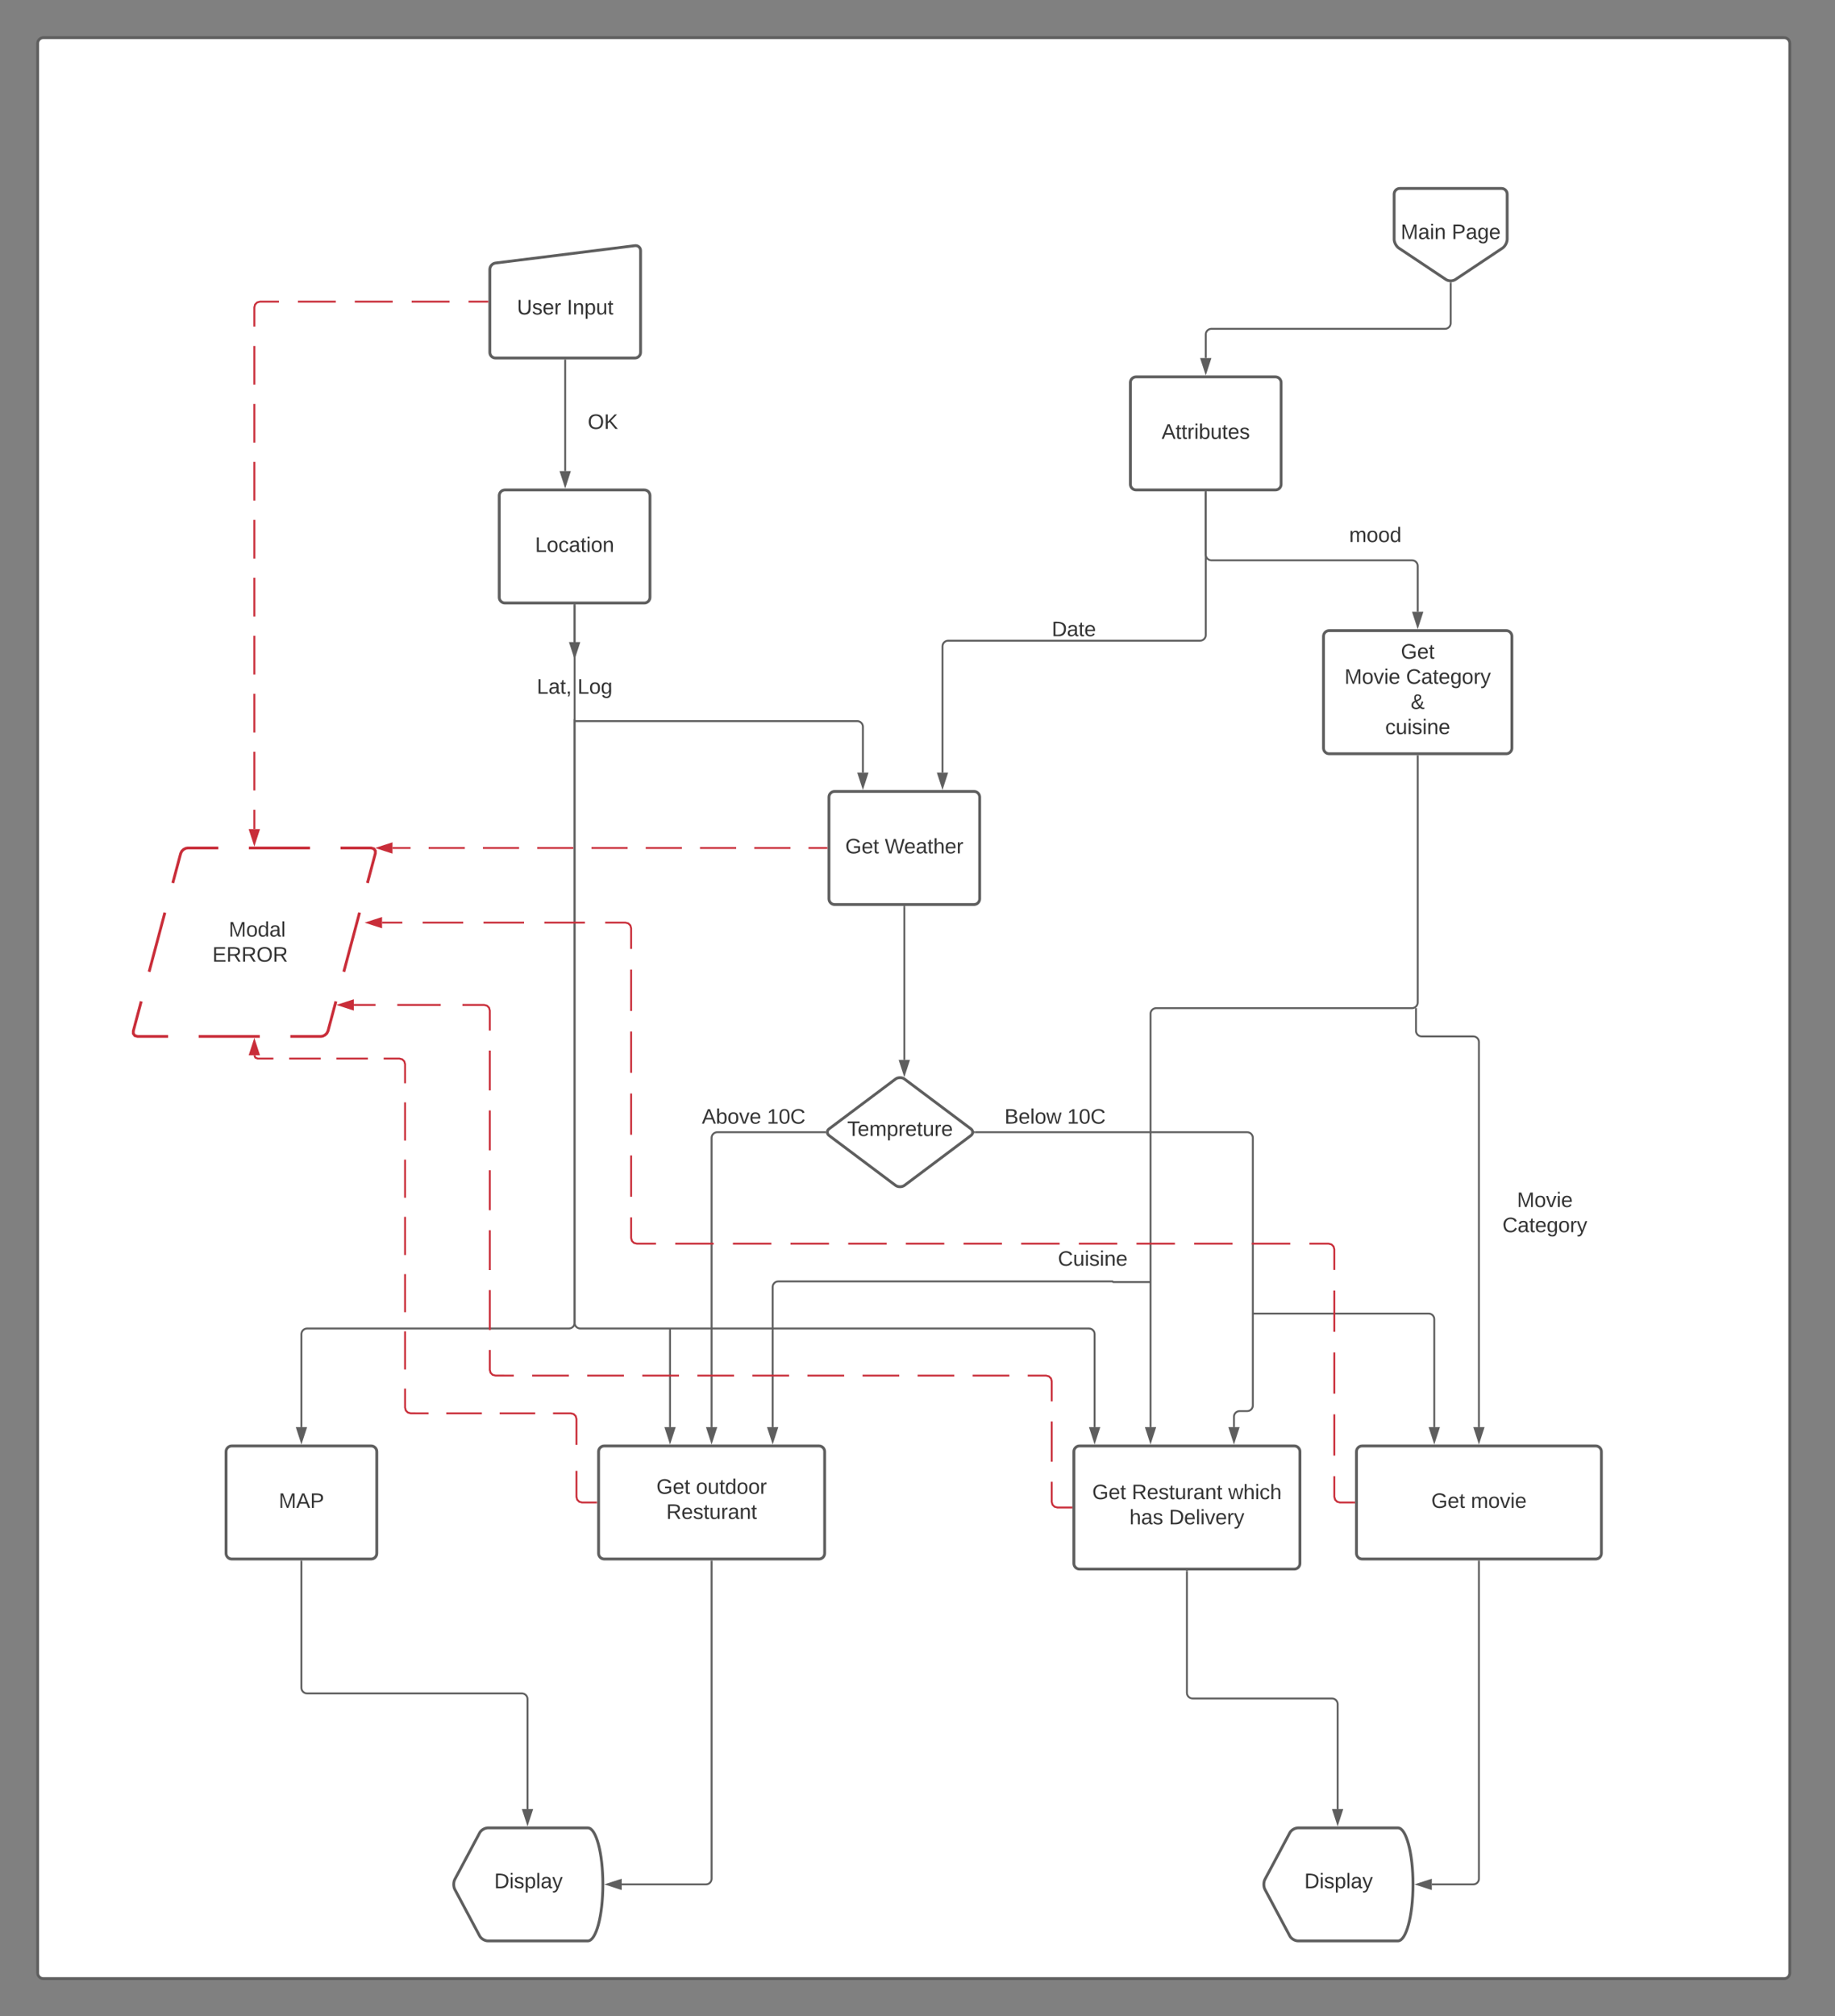 <svg xmlns="http://www.w3.org/2000/svg" xmlns:xlink="http://www.w3.org/1999/xlink" xmlns:lucid="lucid" width="1948" height="2140"><rect width="100%" height="100%" fill="#808080" stroke="none"/><g transform="translate(1620 1180)" lucid:page-tab-id="0_0"><path d="M-1580-1134c0-3.3 2.7-6 6-6H274c3.3 0 6 2.7 6 6V914c0 3.3-2.7 6-6 6h-1848c-3.3 0-6-2.7-6-6z" stroke="#5e5e5e" stroke-width="3" fill="#fff"/><path d="M-1090-654c0-3.3 2.7-6 6-6h148c3.3 0 6 2.7 6 6v108c0 3.3-2.7 6-6 6h-148c-3.3 0-6-2.7-6-6z" stroke="#5e5e5e" stroke-width="3" fill="#fff"/><use xlink:href="#a" transform="matrix(1,0,0,1,-1078,-648) translate(26.056 53.778)"/><path d="M-420-774c0-3.3 2.7-6 6-6h148c3.3 0 6 2.7 6 6v108c0 3.3-2.7 6-6 6h-148c-3.3 0-6-2.7-6-6z" stroke="#5e5e5e" stroke-width="3" fill="#fff"/><use xlink:href="#b" transform="matrix(1,0,0,1,-408,-768) translate(21.148 53.778)"/><path d="M-740-334c0-3.3 2.7-6 6-6h148c3.3 0 6 2.7 6 6v108c0 3.3-2.7 6-6 6h-148c-3.3 0-6-2.7-6-6z" stroke="#5e5e5e" stroke-width="3" fill="#fff"/><use xlink:href="#c" transform="matrix(1,0,0,1,-728,-328) translate(5.315 53.778)"/><use xlink:href="#d" transform="matrix(1,0,0,1,-728,-328) translate(47.29 53.778)"/><path d="M-1010-537.5v39" stroke="#5e5e5e" stroke-width="2" fill="none"/><path d="M-1009-537.47h-2v-1.03h2z" fill="#5e5e5e"/><path d="M-1010-483.24l-4.64-14.26h9.28z" stroke="#5e5e5e" stroke-width="2" fill="#5e5e5e"/><path d="M-1010-537.5V224c0 3.3 2.7 6 6 6h540.03c3.32 0 6 2.7 6 6v98.66" stroke="#5e5e5e" stroke-width="2" fill="none"/><path d="M-1009-537.47h-2v-1.03h2z" fill="#5e5e5e"/><path d="M-457.97 349.93l-4.63-14.27h9.27z" stroke="#5e5e5e" stroke-width="2" fill="#5e5e5e"/><path d="M-1009-414.65h299.02c3.3 0 6 2.7 6 6V-360M-1008.97-414.65h-1.03" stroke="#5e5e5e" stroke-width="2" fill="none"/><path d="M-703.98-344.74l-4.64-14.26h9.27z" stroke="#5e5e5e" stroke-width="2" fill="#5e5e5e"/><path d="M-340-657.5V-506c0 3.3-2.7 6-6 6h-267.47c-3.32 0-6 2.7-6 6v134" stroke="#5e5e5e" stroke-width="2" fill="none"/><path d="M-339-657.47h-2v-1.03h2z" fill="#5e5e5e"/><path d="M-619.47-344.74L-624.1-359h9.26z" stroke="#5e5e5e" stroke-width="2" fill="#5e5e5e"/><path d="M-1130-474c0-3.3 2.7-6 6-6h228c3.3 0 6 2.7 6 6v51.33c0 3.32-2.7 6-6 6h-228c-3.3 0-6-2.68-6-6z" stroke="#000" stroke-opacity="0" stroke-width="3" fill="#fff" fill-opacity="0"/><use xlink:href="#e" transform="matrix(1,0,0,1,-1125,-475) translate(74.877 31.278)"/><use xlink:href="#f" transform="matrix(1,0,0,1,-1125,-475) translate(118.086 31.278)"/><path d="M-600-534c0-3.3 2.7-6 6-6h228c3.3 0 6 2.7 6 6v48c0 3.3-2.7 6-6 6h-228c-3.3 0-6-2.7-6-6z" stroke="#000" stroke-opacity="0" stroke-width="3" fill="#fff" fill-opacity="0"/><use xlink:href="#g" transform="matrix(1,0,0,1,-595,-535) translate(91.574 30.278)"/><path d="M-340-657.5v66.17c0 3.3 2.7 6 6 6h213c3.3 0 6 2.68 6 6v48.66" stroke="#5e5e5e" stroke-width="2" fill="none"/><path d="M-339-657.47h-2v-1.03h2z" fill="#5e5e5e"/><path d="M-115-515.4l-4.64-14.27h9.28z" stroke="#5e5e5e" stroke-width="2" fill="#5e5e5e"/><path d="M-215-504.67c0-3.3 2.7-6 6-6h188c3.3 0 6 2.7 6 6V-386c0 3.3-2.7 6-6 6h-188c-3.3 0-6-2.7-6-6z" stroke="#5e5e5e" stroke-width="3" fill="#fff"/><use xlink:href="#h" transform="matrix(1,0,0,1,-203,-498.667) translate(70.099 17.778)"/><use xlink:href="#i" transform="matrix(1,0,0,1,-203,-498.667) translate(10.346 44.444)"/><use xlink:href="#j" transform="matrix(1,0,0,1,-203,-498.667) translate(75.654 44.444)"/><use xlink:href="#k" transform="matrix(1,0,0,1,-203,-498.667) translate(80.593 71.111)"/><use xlink:href="#l" transform="matrix(1,0,0,1,-203,-498.667) translate(53.494 97.778)"/><path d="M-280-634c0-3.3 2.7-6 6-6h228c3.3 0 6 2.7 6 6v48c0 3.3-2.7 6-6 6h-228c-3.3 0-6-2.7-6-6z" stroke="#000" stroke-opacity="0" stroke-width="3" fill="#fff" fill-opacity="0"/><use xlink:href="#m" transform="matrix(1,0,0,1,-275,-635) translate(87.253 30.278)"/><path d="M-669.37-34.73c2.65-2 6.95-2 9.6 0l70.4 52.8c2.65 1.98 2.65 5.2 0 7.2l-70.4 52.8c-2.65 1.98-6.95 1.98-9.6 0l-70.4-52.8c-2.65-2-2.65-5.22 0-7.2z" stroke="#5e5e5e" stroke-width="3" fill="#fff"/><use xlink:href="#n" transform="matrix(1,0,0,1,-739.567,-33.333) translate(18.956 59.028)"/><path d="M-660-217.5v162.4" stroke="#5e5e5e" stroke-width="2" fill="none"/><path d="M-659-217.47h-2v-1.03h2z" fill="#5e5e5e"/><path d="M-660-39.83l-4.64-14.27h9.28z" stroke="#5e5e5e" stroke-width="2" fill="#5e5e5e"/><path d="M-584.96 21.67H-296c3.3 0 6 2.68 6 6v284c0 3.3-2.7 6-6 6h-8.04c-3.32 0-6 2.68-6 6v11" stroke="#5e5e5e" stroke-width="2" fill="none"/><path d="M-584.93 22.67H-586l.15-.4-.28-1.6h1.2z" fill="#5e5e5e"/><path d="M-310.04 349.93l-4.64-14.27h9.27z" stroke="#5e5e5e" stroke-width="2" fill="#5e5e5e"/><path d="M-620-16.67c0-3.3 2.7-6 6-6h228c3.3 0 6 2.7 6 6v48c0 3.32-2.7 6-6 6h-228c-3.3 0-6-2.68-6-6z" stroke="#000" stroke-opacity="0" stroke-width="3" fill="#fff" fill-opacity="0"/><use xlink:href="#o" transform="matrix(1,0,0,1,-615,-17.667) translate(61.389 30.278)"/><use xlink:href="#p" transform="matrix(1,0,0,1,-615,-17.667) translate(127.932 30.278)"/><path d="M-744.18 21.67h-114.4c-3.3 0-6 2.68-6 6v307" stroke="#5e5e5e" stroke-width="2" fill="none"/><path d="M-743.28 21.06l.27 1.6h-1.2v-2h1.08z" fill="#5e5e5e"/><path d="M-864.57 349.93l-4.63-14.27h9.27z" stroke="#5e5e5e" stroke-width="2" fill="#5e5e5e"/><path d="M-940-16.67c0-3.3 2.7-6 6-6h228c3.3 0 6 2.7 6 6v48c0 3.32-2.7 6-6 6h-228c-3.3 0-6-2.68-6-6z" stroke="#000" stroke-opacity="0" stroke-width="3" fill="#fff" fill-opacity="0"/><use xlink:href="#q" transform="matrix(1,0,0,1,-935,-17.667) translate(60.093 30.278)"/><use xlink:href="#p" transform="matrix(1,0,0,1,-935,-17.667) translate(129.228 30.278)"/><path d="M-480 360.67c0-3.32 2.7-6 6-6h228c3.3 0 6 2.68 6 6v118.66c0 3.32-2.7 6-6 6h-228c-3.3 0-6-2.68-6-6z" stroke="#5e5e5e" stroke-width="3" fill="#fff"/><use xlink:href="#r" transform="matrix(1,0,0,1,-468,366.667) translate(7.506 44.528)"/><use xlink:href="#s" transform="matrix(1,0,0,1,-468,366.667) translate(49.481 44.528)"/><use xlink:href="#t" transform="matrix(1,0,0,1,-468,366.667) translate(151.827 44.528)"/><use xlink:href="#u" transform="matrix(1,0,0,1,-468,366.667) translate(47.012 71.194)"/><use xlink:href="#v" transform="matrix(1,0,0,1,-468,366.667) translate(88.988 71.194)"/><path d="M-984.57 360.67c0-3.32 2.7-6 6-6h228c3.32 0 6 2.68 6 6v108c0 3.3-2.68 6-6 6h-228c-3.3 0-6-2.7-6-6z" stroke="#5e5e5e" stroke-width="3" fill="#fff"/><use xlink:href="#r" transform="matrix(1,0,0,1,-972.567,366.667) translate(49.389 38.778)"/><use xlink:href="#w" transform="matrix(1,0,0,1,-972.567,366.667) translate(91.364 38.778)"/><use xlink:href="#x" transform="matrix(1,0,0,1,-972.567,366.667) translate(59.914 65.444)"/><path d="M-115-377.5V-116c0 3.3-2.7 6-6 6h-271.62c-3.3 0-6 2.7-6 6v438.66" stroke="#5e5e5e" stroke-width="2" fill="none"/><path d="M-114-377.47h-2v-1.03h2z" fill="#5e5e5e"/><path d="M-398.62 349.93l-4.63-14.27h9.27z" stroke="#5e5e5e" stroke-width="2" fill="#5e5e5e"/><path d="M-116.8-109v23c0 3.3 2.7 6 6 6H-56c3.3 0 6 2.7 6 6v408.66M-116.8-108.97V-110" stroke="#5e5e5e" stroke-width="2" fill="none"/><path d="M-50 349.93l-4.64-14.27h9.28z" stroke="#5e5e5e" stroke-width="2" fill="#5e5e5e"/><path d="M-180 360.67c0-3.32 2.7-6 6-6H74c3.3 0 6 2.68 6 6v108c0 3.3-2.7 6-6 6h-248c-3.3 0-6-2.7-6-6z" stroke="#5e5e5e" stroke-width="3" fill="#fff"/><use xlink:href="#r" transform="matrix(1,0,0,1,-168,366.667) translate(67.444 53.778)"/><use xlink:href="#y" transform="matrix(1,0,0,1,-168,366.667) translate(109.42 53.778)"/><path d="M-100 84.33c0-3.3 2.7-6 6-6h228c3.3 0 6 2.7 6 6v51.34c0 3.3-2.7 6-6 6H-94c-3.3 0-6-2.7-6-6z" stroke="#000" stroke-opacity="0" stroke-width="3" fill="#fff" fill-opacity="0"/><use xlink:href="#z" transform="matrix(1,0,0,1,-95,83.333) translate(85.432 17.778)"/><use xlink:href="#A" transform="matrix(1,0,0,1,-95,83.333) translate(70 44.444)"/><path d="M-580 134.17c0-3.32 2.7-6 6-6h228c3.3 0 6 2.68 6 6v48c0 3.3-2.7 6-6 6h-228c-3.3 0-6-2.7-6-6z" stroke="#000" stroke-opacity="0" stroke-width="3" fill="#fff" fill-opacity="0"/><use xlink:href="#B" transform="matrix(1,0,0,1,-575,133.167) translate(78.056 30.278)"/><path d="M-140-974c0-3.3 2.7-6 6-6h108c3.3 0 6 2.7 6 6v48c0 3.3-2.24 7.5-5 9.33l-50 33.34c-2.76 1.84-7.24 1.84-10 0l-50-33.34c-2.76-1.84-5-6.02-5-9.33z" stroke="#5e5e5e" stroke-width="3" fill="#fff"/><use xlink:href="#C" transform="matrix(1,0,0,1,-135,-975) translate(1.975 48.715)"/><use xlink:href="#D" transform="matrix(1,0,0,1,-135,-975) translate(56.173 48.715)"/><path d="M-80-879.5v42.5c0 3.3-2.7 6-6 6h-248c-3.3 0-6 2.68-6 6v25" stroke="#5e5e5e" stroke-width="2" fill="none"/><path d="M-79-880.5v1.02h-2v-1.03z" fill="#5e5e5e"/><path d="M-340-784.74l-4.64-14.26h9.28z" stroke="#5e5e5e" stroke-width="2" fill="#5e5e5e"/><path d="M-1100-894.08c0-3.3 2.67-6.33 5.95-6.74l148.1-18.44c3.28-.4 5.95 1.95 5.95 5.26v108c0 3.3-2.7 6-6 6h-148c-3.3 0-6-2.7-6-6z" stroke="#5e5e5e" stroke-width="3" fill="#fff"/><use xlink:href="#E" transform="matrix(1,0,0,1,-1095,-895) translate(23.827 48.715)"/><use xlink:href="#F" transform="matrix(1,0,0,1,-1095,-895) translate(76.79 48.715)"/><path d="M-1020-797.5V-680" stroke="#5e5e5e" stroke-width="2" fill="none"/><path d="M-1019-797.47h-2v-1.03h2z" fill="#5e5e5e"/><path d="M-1020-664.74l-4.64-14.26h9.28z" stroke="#5e5e5e" stroke-width="2" fill="#5e5e5e"/><path d="M-1100-754c0-3.3 2.7-6 6-6h228c3.3 0 6 2.7 6 6v48c0 3.3-2.7 6-6 6h-228c-3.3 0-6-2.7-6-6z" stroke="#000" stroke-opacity="0" stroke-width="3" fill="#fff" fill-opacity="0"/><use xlink:href="#G" transform="matrix(1,0,0,1,-1095,-755) translate(98.951 30.278)"/><path d="M-289 214.14h185.6c3.32 0 6 2.68 6 6v114.52M-288.97 214.14H-290" stroke="#5e5e5e" stroke-width="2" fill="none"/><path d="M-97.4 349.93l-4.62-14.27h9.27z" stroke="#5e5e5e" stroke-width="2" fill="#5e5e5e"/><path d="M-1380 360.67c0-3.32 2.7-6 6-6h148c3.3 0 6 2.68 6 6v108c0 3.3-2.7 6-6 6h-148c-3.3 0-6-2.7-6-6z" stroke="#5e5e5e" stroke-width="3" fill="#fff"/><use xlink:href="#H" transform="matrix(1,0,0,1,-1368,366.667) translate(43.957 53.778)"/><path d="M-908.7 231v103.66M-908.7 231.03V230" stroke="#5e5e5e" stroke-width="2" fill="none"/><path d="M-908.7 349.93l-4.62-14.27h9.27z" stroke="#5e5e5e" stroke-width="2" fill="#5e5e5e"/><path d="M-1010-415.67V224c0 3.3-2.7 6-6 6h-278c-3.3 0-6 2.7-6 6v98.66" stroke="#5e5e5e" stroke-width="2" fill="none"/><path d="M-1009-415.64h-2v-1.03h2z" fill="#5e5e5e"/><path d="M-1300 349.93l-4.64-14.27h9.28z" stroke="#5e5e5e" stroke-width="2" fill="#5e5e5e"/><path d="M-399.62 180.73h-38.63c-.2 0-.37-.16-.37-.37 0-.2-.16-.36-.36-.36h-354.78c-3.32 0-6 2.7-6 6v148.66M-399.64 180.73h1.02" stroke="#5e5e5e" stroke-width="2" fill="none"/><path d="M-799.76 349.93l-4.64-14.27h9.27z" stroke="#5e5e5e" stroke-width="2" fill="#5e5e5e"/><path d="M-1110.82 765.3c1.56-2.93 5.5-5.3 8.82-5.3h106c8.84 0 16 26.86 16 60s-7.16 60-16 60h-106c-3.3 0-7.26-2.37-8.82-5.3l-26.36-49.4c-1.56-2.93-1.56-7.67 0-10.6z" stroke="#5e5e5e" stroke-width="3" fill="#fff"/><use xlink:href="#I" transform="matrix(1,0,0,1,-1135,765) translate(39.678 59.028)"/><path d="M-1300 477.17v134.16c0 3.32 2.7 6 6 6h228c3.3 0 6 2.7 6 6V740" stroke="#5e5e5e" stroke-width="2" fill="none"/><path d="M-1299 477.2h-2v-1.03h2z" fill="#5e5e5e"/><path d="M-1060 755.26l-4.64-14.26h9.28z" stroke="#5e5e5e" stroke-width="2" fill="#5e5e5e"/><path d="M-864.57 477.17V814c0 3.3-2.68 6-6 6H-960" stroke="#5e5e5e" stroke-width="2" fill="none"/><path d="M-863.57 477.2h-2v-1.03h2z" fill="#5e5e5e"/><path d="M-975.26 820l14.26-4.64v9.28z" stroke="#5e5e5e" stroke-width="2" fill="#5e5e5e"/><path d="M-250.82 765.3c1.56-2.93 5.5-5.3 8.82-5.3h106c8.84 0 16 26.86 16 60s-7.16 60-16 60h-106c-3.3 0-7.26-2.37-8.82-5.3l-26.36-49.4c-1.56-2.93-1.56-7.67 0-10.6z" stroke="#5e5e5e" stroke-width="3" fill="#fff"/><use xlink:href="#I" transform="matrix(1,0,0,1,-275,765) translate(39.678 59.028)"/><path d="M-360 487.83v128.84c0 3.3 2.7 6 6 6h148c3.3 0 6 2.68 6 6V740" stroke="#5e5e5e" stroke-width="2" fill="none"/><path d="M-359 487.86h-2v-1.03h2z" fill="#5e5e5e"/><path d="M-200 755.26l-4.64-14.26h9.28z" stroke="#5e5e5e" stroke-width="2" fill="#5e5e5e"/><path d="M-50 477.17V814c0 3.3-2.7 6-6 6h-44" stroke="#5e5e5e" stroke-width="2" fill="none"/><path d="M-49 477.2h-2v-1.03h2z" fill="#5e5e5e"/><path d="M-115.26 820l14.26-4.64v9.28z" stroke="#5e5e5e" stroke-width="2" fill="#5e5e5e"/><path d="M-1102.5-859.83h-20.13m-20.12 0H-1183m-20.13 0h-40.24m-20.13 0h-40.25m-20.13 0H-1344l-3.03.82-2.15 2.14-.82 3.03v20.5m0 20.53v41.02m0 20.5v41.04m0 20.5v41.03m0 20.5v41.03m0 20.5v41.04m0 20.5v41.03m0 20.5v41.04m0 20.5v41.03m0 20.52v20.5" stroke="#c92d39" stroke-width="2" fill="none"/><path d="M-1101.5-858.83h-1.03v-2h1.03z" fill="#c92d39"/><path d="M-1350-284.74l-4.64-14.26h9.28z" stroke="#c92d39" stroke-width="2" fill="#c92d39"/><path d="M-742.5-280h-19.2m-19.2 0h-38.4m-19.2 0h-38.42m-19.2 0h-38.4m-19.2 0h-38.4m-19.22 0h-38.4m-19.2 0h-38.4m-19.2 0h-38.42m-19.2 0h-19.2" stroke="#c92d39" stroke-width="2" fill="none"/><path d="M-741.5-279h-1.03v-2h1.03z" fill="#c92d39"/><path d="M-1218.63-280l14.27-4.64v9.28z" stroke="#c92d39" stroke-width="2" fill="#c92d39"/><path d="M-987.07 414.67h-15l-3.03-.82-2.15-2.16-.82-3.03V381.1m0-27.54V326l-.82-3.03-2.14-2.15-3.03-.82h-18.88m-18.88 0h-37.76m-18.87 0h-37.77m-18.88 0H-1184l-3.03-.82-2.15-2.15-.82-3.03v-20.25m0-20.25V233m0-20.25v-40.5m0-20.25v-40.5m0-20.25v-40.5m0-20.25V-10m0-20.25V-50.5l-.82-3.03-2.15-2.15-3.03-.82h-16.72m-16.72 0h-33.45m-16.7 0h-33.46m-16.72 0h-16.72l-2.48-1.02L-1350-60" stroke="#c92d39" stroke-width="2" fill="none"/><path d="M-986.07 415.67h-1.02v-2h1.03z" fill="#c92d39"/><path d="M-1350-75.26l4.64 14.26h-9.28z" stroke="#c92d39" stroke-width="2" fill="#c92d39"/><path d="M-182.5 414.67h-15l-3.03-.82-2.15-2.16-.82-3.03v-21.9m0-21.88v-43.8m0-21.88v-43.78m0-21.88v-43.78m0-21.9V146l-.82-3.03-2.15-2.15-3.03-.82h-20.4m-20.4 0h-40.8m-20.4 0h-40.82m-20.4 0h-40.8m-20.4 0h-40.82m-20.4 0h-40.8m-20.4 0h-40.8m-20.42 0h-40.8m-20.4 0h-40.8m-20.4 0h-40.82m-20.4 0h-40.8m-20.4 0h-40.8m-20.42 0H-944l-3.03-.82-2.15-2.15-.82-3.03v-21.92m0-21.9V46.33m0-21.92V-19.4m0-21.93v-43.83m0-21.9v-43.85m0-21.92v-21.92l-.82-3.03-2.15-2.15-3.03-.82h-21.53m-21.54 0h-43.07m-21.53 0h-43.07m-21.53 0h-43.07m-21.53 0h-21.54" stroke="#c92d39" stroke-width="2" fill="none"/><path d="M-181.5 415.67h-1.03v-2h1.03z" fill="#c92d39"/><path d="M-1229.67-200.74l14.26-4.63v9.27z" stroke="#c92d39" stroke-width="2" fill="#c92d39"/><path d="M-482.5 420h-15l-3.03-.82-2.15-2.15-.82-3.03v-21.33m0-21.34v-42.66m0-21.34V286l-.82-3.03-2.15-2.15-3.03-.82h-19.48m-19.5 0h-38.95m-19.5 0h-38.95m-19.5 0h-38.95m-19.5 0h-38.95m-19.5 0h-38.95m-19.5 0h-38.95m-19.5 0h-38.95m-19.5 0h-38.95m-19.5 0h-38.95m-19.5 0H-1094l-3.03-.82-2.15-2.15-.82-3.03v-21.2m0-21.18v-42.38m0-21.2v-42.37m0-21.2V62.1m0-21.2V-1.46m0-21.2v-42.37m0-21.2v-21.18l-.82-3.03-2.15-2.15-3.03-.82h-23.06m-23.06 0h-46.12m-23.07 0h-23.07" stroke="#c92d39" stroke-width="2" fill="none"/><path d="M-481.5 421h-1.03v-2h1.03z" fill="#c92d39"/><path d="M-1259.63-113.42l14.26-4.63v9.27z" stroke="#c92d39" stroke-width="2" fill="#c92d39"/><path d="M-1428.2-274.2c.84-3.2 4.22-5.8 7.53-5.8H-1226c3.3 0 5.3 2.6 4.45 5.8l-50.24 188.4c-.84 3.2-4.22 5.8-7.53 5.8H-1474c-3.3 0-5.3-2.6-4.45-5.8z" fill="#fff"/><path d="M-1355.78-280h64.9m32.44 0h32.44l2.9.85 1.57 2.2-.02 2.75-8.37 31.4m-8.37 31.4l-16.74 62.8m-8.37 31.4l-8.4 31.4-1.15 2.38-1.94 1.9-2.4 1.2-2.03.32h-32.45m-32.44 0h-64.9m-32.44 0H-1474l-2.9-.85-1.57-2.2.02-2.75 8.37-31.4m8.37-31.4l16.74-62.8m8.37-31.4l8.4-31.4 1.15-2.38 1.94-1.9 2.4-1.2 2.03-.32h32.45" stroke="#c92d39" stroke-width="3" fill="none"/><g><use xlink:href="#J" transform="matrix(1,0,0,1,-1475,-275) translate(97.82 89.028)"/><use xlink:href="#K" transform="matrix(1,0,0,1,-1475,-275) translate(80.474 115.694)"/></g><defs><path fill="#333" d="M30 0v-248h33v221h125V0H30" id="L"/><path fill="#333" d="M100-194c62-1 85 37 85 99 1 63-27 99-86 99S16-35 15-95c0-66 28-99 85-99zM99-20c44 1 53-31 53-75 0-43-8-75-51-75s-53 32-53 75 10 74 51 75" id="M"/><path fill="#333" d="M96-169c-40 0-48 33-48 73s9 75 48 75c24 0 41-14 43-38l32 2c-6 37-31 61-74 61-59 0-76-41-82-99-10-93 101-131 147-64 4 7 5 14 7 22l-32 3c-4-21-16-35-41-35" id="N"/><path fill="#333" d="M141-36C126-15 110 5 73 4 37 3 15-17 15-53c-1-64 63-63 125-63 3-35-9-54-41-54-24 1-41 7-42 31l-33-3c5-37 33-52 76-52 45 0 72 20 72 64v82c-1 20 7 32 28 27v20c-31 9-61-2-59-35zM48-53c0 20 12 33 32 33 41-3 63-29 60-74-43 2-92-5-92 41" id="O"/><path fill="#333" d="M59-47c-2 24 18 29 38 22v24C64 9 27 4 27-40v-127H5v-23h24l9-43h21v43h35v23H59v120" id="P"/><path fill="#333" d="M24-231v-30h32v30H24zM24 0v-190h32V0H24" id="Q"/><path fill="#333" d="M117-194c89-4 53 116 60 194h-32v-121c0-31-8-49-39-48C34-167 62-67 57 0H25l-1-190h30c1 10-1 24 2 32 11-22 29-35 61-36" id="R"/><g id="a"><use transform="matrix(0.062,0,0,0.062,0,0)" xlink:href="#L"/><use transform="matrix(0.062,0,0,0.062,12.346,0)" xlink:href="#M"/><use transform="matrix(0.062,0,0,0.062,24.691,0)" xlink:href="#N"/><use transform="matrix(0.062,0,0,0.062,35.802,0)" xlink:href="#O"/><use transform="matrix(0.062,0,0,0.062,48.148,0)" xlink:href="#P"/><use transform="matrix(0.062,0,0,0.062,54.321,0)" xlink:href="#Q"/><use transform="matrix(0.062,0,0,0.062,59.198,0)" xlink:href="#M"/><use transform="matrix(0.062,0,0,0.062,71.543,0)" xlink:href="#R"/></g><path fill="#333" d="M205 0l-28-72H64L36 0H1l101-248h38L239 0h-34zm-38-99l-47-123c-12 45-31 82-46 123h93" id="S"/><path fill="#333" d="M114-163C36-179 61-72 57 0H25l-1-190h30c1 12-1 29 2 39 6-27 23-49 58-41v29" id="T"/><path fill="#333" d="M115-194c53 0 69 39 70 98 0 66-23 100-70 100C84 3 66-7 56-30L54 0H23l1-261h32v101c10-23 28-34 59-34zm-8 174c40 0 45-34 45-75 0-40-5-75-45-74-42 0-51 32-51 76 0 43 10 73 51 73" id="U"/><path fill="#333" d="M84 4C-5 8 30-112 23-190h32v120c0 31 7 50 39 49 72-2 45-101 50-169h31l1 190h-30c-1-10 1-25-2-33-11 22-28 36-60 37" id="V"/><path fill="#333" d="M100-194c63 0 86 42 84 106H49c0 40 14 67 53 68 26 1 43-12 49-29l28 8c-11 28-37 45-77 45C44 4 14-33 15-96c1-61 26-98 85-98zm52 81c6-60-76-77-97-28-3 7-6 17-6 28h103" id="W"/><path fill="#333" d="M135-143c-3-34-86-38-87 0 15 53 115 12 119 90S17 21 10-45l28-5c4 36 97 45 98 0-10-56-113-15-118-90-4-57 82-63 122-42 12 7 21 19 24 35" id="X"/><g id="b"><use transform="matrix(0.062,0,0,0.062,0,0)" xlink:href="#S"/><use transform="matrix(0.062,0,0,0.062,14.815,0)" xlink:href="#P"/><use transform="matrix(0.062,0,0,0.062,20.988,0)" xlink:href="#P"/><use transform="matrix(0.062,0,0,0.062,27.16,0)" xlink:href="#T"/><use transform="matrix(0.062,0,0,0.062,34.506,0)" xlink:href="#Q"/><use transform="matrix(0.062,0,0,0.062,39.383,0)" xlink:href="#U"/><use transform="matrix(0.062,0,0,0.062,51.728,0)" xlink:href="#V"/><use transform="matrix(0.062,0,0,0.062,64.074,0)" xlink:href="#P"/><use transform="matrix(0.062,0,0,0.062,70.247,0)" xlink:href="#W"/><use transform="matrix(0.062,0,0,0.062,82.593,0)" xlink:href="#X"/></g><path fill="#333" d="M143 4C61 4 22-44 18-125c-5-107 100-154 193-111 17 8 29 25 37 43l-32 9c-13-25-37-40-76-40-61 0-88 39-88 99 0 61 29 100 91 101 35 0 62-11 79-27v-45h-74v-28h105v86C228-13 192 4 143 4" id="Y"/><g id="c"><use transform="matrix(0.062,0,0,0.062,0,0)" xlink:href="#Y"/><use transform="matrix(0.062,0,0,0.062,17.284,0)" xlink:href="#W"/><use transform="matrix(0.062,0,0,0.062,29.63,0)" xlink:href="#P"/></g><path fill="#333" d="M266 0h-40l-56-210L115 0H75L2-248h35L96-30l15-64 43-154h32l59 218 59-218h35" id="Z"/><path fill="#333" d="M106-169C34-169 62-67 57 0H25v-261h32l-1 103c12-21 28-36 61-36 89 0 53 116 60 194h-32v-121c2-32-8-49-39-48" id="aa"/><g id="d"><use transform="matrix(0.062,0,0,0.062,0,0)" xlink:href="#Z"/><use transform="matrix(0.062,0,0,0.062,20.494,0)" xlink:href="#W"/><use transform="matrix(0.062,0,0,0.062,32.84,0)" xlink:href="#O"/><use transform="matrix(0.062,0,0,0.062,45.185,0)" xlink:href="#P"/><use transform="matrix(0.062,0,0,0.062,51.358,0)" xlink:href="#aa"/><use transform="matrix(0.062,0,0,0.062,63.704,0)" xlink:href="#W"/><use transform="matrix(0.062,0,0,0.062,76.049,0)" xlink:href="#T"/></g><path fill="#333" d="M68-38c1 34 0 65-14 84H32c9-13 17-26 17-46H33v-38h35" id="ab"/><g id="e"><use transform="matrix(0.062,0,0,0.062,0,0)" xlink:href="#L"/><use transform="matrix(0.062,0,0,0.062,12.346,0)" xlink:href="#O"/><use transform="matrix(0.062,0,0,0.062,24.691,0)" xlink:href="#P"/><use transform="matrix(0.062,0,0,0.062,30.864,0)" xlink:href="#ab"/></g><path fill="#333" d="M177-190C167-65 218 103 67 71c-23-6-38-20-44-43l32-5c15 47 100 32 89-28v-30C133-14 115 1 83 1 29 1 15-40 15-95c0-56 16-97 71-98 29-1 48 16 59 35 1-10 0-23 2-32h30zM94-22c36 0 50-32 50-73 0-42-14-75-50-75-39 0-46 34-46 75s6 73 46 73" id="ac"/><g id="f"><use transform="matrix(0.062,0,0,0.062,0,0)" xlink:href="#L"/><use transform="matrix(0.062,0,0,0.062,12.346,0)" xlink:href="#M"/><use transform="matrix(0.062,0,0,0.062,24.691,0)" xlink:href="#ac"/></g><path fill="#333" d="M30-248c118-7 216 8 213 122C240-48 200 0 122 0H30v-248zM63-27c89 8 146-16 146-99s-60-101-146-95v194" id="ad"/><g id="g"><use transform="matrix(0.062,0,0,0.062,0,0)" xlink:href="#ad"/><use transform="matrix(0.062,0,0,0.062,15.988,0)" xlink:href="#O"/><use transform="matrix(0.062,0,0,0.062,28.333,0)" xlink:href="#P"/><use transform="matrix(0.062,0,0,0.062,34.506,0)" xlink:href="#W"/></g><g id="h"><use transform="matrix(0.062,0,0,0.062,0,0)" xlink:href="#Y"/><use transform="matrix(0.062,0,0,0.062,17.284,0)" xlink:href="#W"/><use transform="matrix(0.062,0,0,0.062,29.63,0)" xlink:href="#P"/></g><path fill="#333" d="M240 0l2-218c-23 76-54 145-80 218h-23L58-218 59 0H30v-248h44l77 211c21-75 51-140 76-211h43V0h-30" id="ae"/><path fill="#333" d="M108 0H70L1-190h34L89-25l56-165h34" id="af"/><g id="i"><use transform="matrix(0.062,0,0,0.062,0,0)" xlink:href="#ae"/><use transform="matrix(0.062,0,0,0.062,18.457,0)" xlink:href="#M"/><use transform="matrix(0.062,0,0,0.062,30.802,0)" xlink:href="#af"/><use transform="matrix(0.062,0,0,0.062,41.914,0)" xlink:href="#Q"/><use transform="matrix(0.062,0,0,0.062,46.79,0)" xlink:href="#W"/></g><path fill="#333" d="M212-179c-10-28-35-45-73-45-59 0-87 40-87 99 0 60 29 101 89 101 43 0 62-24 78-52l27 14C228-24 195 4 139 4 59 4 22-46 18-125c-6-104 99-153 187-111 19 9 31 26 39 46" id="ag"/><path fill="#333" d="M179-190L93 31C79 59 56 82 12 73V49c39 6 53-20 64-50L1-190h34L92-34l54-156h33" id="ah"/><g id="j"><use transform="matrix(0.062,0,0,0.062,0,0)" xlink:href="#ag"/><use transform="matrix(0.062,0,0,0.062,15.988,0)" xlink:href="#O"/><use transform="matrix(0.062,0,0,0.062,28.333,0)" xlink:href="#P"/><use transform="matrix(0.062,0,0,0.062,34.506,0)" xlink:href="#W"/><use transform="matrix(0.062,0,0,0.062,46.852,0)" xlink:href="#ac"/><use transform="matrix(0.062,0,0,0.062,59.198,0)" xlink:href="#M"/><use transform="matrix(0.062,0,0,0.062,71.543,0)" xlink:href="#T"/><use transform="matrix(0.062,0,0,0.062,78.889,0)" xlink:href="#ah"/></g><path fill="#333" d="M234-2c-28 10-62 0-77-18C117 19 8 12 13-65c3-43 29-61 60-76-25-40-17-114 47-108 35 3 59 15 59 50 0 44-40 53-71 69 14 26 32 50 51 72 14-21 24-43 30-72l26 8c-9 33-21 57-38 82 13 13 33 22 57 15v23zM97-151c25-10 52-18 56-48-1-18-13-29-33-29-42 0-39 50-23 77zM42-66c-3 51 71 58 98 28-20-24-41-51-56-80-23 10-40 24-42 52" id="ai"/><use transform="matrix(0.062,0,0,0.062,0,0)" xlink:href="#ai" id="k"/><g id="l"><use transform="matrix(0.062,0,0,0.062,0,0)" xlink:href="#N"/><use transform="matrix(0.062,0,0,0.062,11.111,0)" xlink:href="#V"/><use transform="matrix(0.062,0,0,0.062,23.457,0)" xlink:href="#Q"/><use transform="matrix(0.062,0,0,0.062,28.333,0)" xlink:href="#X"/><use transform="matrix(0.062,0,0,0.062,39.444,0)" xlink:href="#Q"/><use transform="matrix(0.062,0,0,0.062,44.321,0)" xlink:href="#R"/><use transform="matrix(0.062,0,0,0.062,56.667,0)" xlink:href="#W"/></g><path fill="#333" d="M210-169c-67 3-38 105-44 169h-31v-121c0-29-5-50-35-48C34-165 62-65 56 0H25l-1-190h30c1 10-1 24 2 32 10-44 99-50 107 0 11-21 27-35 58-36 85-2 47 119 55 194h-31v-121c0-29-5-49-35-48" id="aj"/><path fill="#333" d="M85-194c31 0 48 13 60 33l-1-100h32l1 261h-30c-2-10 0-23-3-31C134-8 116 4 85 4 32 4 16-35 15-94c0-66 23-100 70-100zm9 24c-40 0-46 34-46 75 0 40 6 74 45 74 42 0 51-32 51-76 0-42-9-74-50-73" id="ak"/><g id="m"><use transform="matrix(0.062,0,0,0.062,0,0)" xlink:href="#aj"/><use transform="matrix(0.062,0,0,0.062,18.457,0)" xlink:href="#M"/><use transform="matrix(0.062,0,0,0.062,30.802,0)" xlink:href="#M"/><use transform="matrix(0.062,0,0,0.062,43.148,0)" xlink:href="#ak"/></g><path fill="#333" d="M127-220V0H93v-220H8v-28h204v28h-85" id="al"/><path fill="#333" d="M115-194c55 1 70 41 70 98S169 2 115 4C84 4 66-9 55-30l1 105H24l-1-265h31l2 30c10-21 28-34 59-34zm-8 174c40 0 45-34 45-75s-6-73-45-74c-42 0-51 32-51 76 0 43 10 73 51 73" id="am"/><g id="n"><use transform="matrix(0.062,0,0,0.062,0,0)" xlink:href="#al"/><use transform="matrix(0.062,0,0,0.062,11.049,0)" xlink:href="#W"/><use transform="matrix(0.062,0,0,0.062,23.395,0)" xlink:href="#aj"/><use transform="matrix(0.062,0,0,0.062,41.852,0)" xlink:href="#am"/><use transform="matrix(0.062,0,0,0.062,54.198,0)" xlink:href="#T"/><use transform="matrix(0.062,0,0,0.062,61.543,0)" xlink:href="#W"/><use transform="matrix(0.062,0,0,0.062,73.889,0)" xlink:href="#P"/><use transform="matrix(0.062,0,0,0.062,80.062,0)" xlink:href="#V"/><use transform="matrix(0.062,0,0,0.062,92.407,0)" xlink:href="#T"/><use transform="matrix(0.062,0,0,0.062,99.753,0)" xlink:href="#W"/></g><path fill="#333" d="M160-131c35 5 61 23 61 61C221 17 115-2 30 0v-248c76 3 177-17 177 60 0 33-19 50-47 57zm-97-11c50-1 110 9 110-42 0-47-63-36-110-37v79zm0 115c55-2 124 14 124-45 0-56-70-42-124-44v89" id="an"/><path fill="#333" d="M24 0v-261h32V0H24" id="ao"/><path fill="#333" d="M206 0h-36l-40-164L89 0H53L-1-190h32L70-26l43-164h34l41 164 42-164h31" id="ap"/><g id="o"><use transform="matrix(0.062,0,0,0.062,0,0)" xlink:href="#an"/><use transform="matrix(0.062,0,0,0.062,14.815,0)" xlink:href="#W"/><use transform="matrix(0.062,0,0,0.062,27.16,0)" xlink:href="#ao"/><use transform="matrix(0.062,0,0,0.062,32.037,0)" xlink:href="#M"/><use transform="matrix(0.062,0,0,0.062,44.383,0)" xlink:href="#ap"/></g><path fill="#333" d="M27 0v-27h64v-190l-56 39v-29l58-41h29v221h61V0H27" id="aq"/><path fill="#333" d="M101-251c68 0 85 55 85 127S166 4 100 4C33 4 14-52 14-124c0-73 17-127 87-127zm-1 229c47 0 54-49 54-102s-4-102-53-102c-51 0-55 48-55 102 0 53 5 102 54 102" id="ar"/><g id="p"><use transform="matrix(0.062,0,0,0.062,0,0)" xlink:href="#aq"/><use transform="matrix(0.062,0,0,0.062,12.346,0)" xlink:href="#ar"/><use transform="matrix(0.062,0,0,0.062,24.691,0)" xlink:href="#ag"/></g><g id="q"><use transform="matrix(0.062,0,0,0.062,0,0)" xlink:href="#S"/><use transform="matrix(0.062,0,0,0.062,14.815,0)" xlink:href="#U"/><use transform="matrix(0.062,0,0,0.062,27.16,0)" xlink:href="#M"/><use transform="matrix(0.062,0,0,0.062,39.506,0)" xlink:href="#af"/><use transform="matrix(0.062,0,0,0.062,50.617,0)" xlink:href="#W"/></g><g id="r"><use transform="matrix(0.062,0,0,0.062,0,0)" xlink:href="#Y"/><use transform="matrix(0.062,0,0,0.062,17.284,0)" xlink:href="#W"/><use transform="matrix(0.062,0,0,0.062,29.63,0)" xlink:href="#P"/></g><path fill="#333" d="M233-177c-1 41-23 64-60 70L243 0h-38l-65-103H63V0H30v-248c88 3 205-21 203 71zM63-129c60-2 137 13 137-47 0-61-80-42-137-45v92" id="as"/><g id="s"><use transform="matrix(0.062,0,0,0.062,0,0)" xlink:href="#as"/><use transform="matrix(0.062,0,0,0.062,15.988,0)" xlink:href="#W"/><use transform="matrix(0.062,0,0,0.062,28.333,0)" xlink:href="#X"/><use transform="matrix(0.062,0,0,0.062,39.444,0)" xlink:href="#P"/><use transform="matrix(0.062,0,0,0.062,45.617,0)" xlink:href="#V"/><use transform="matrix(0.062,0,0,0.062,57.963,0)" xlink:href="#T"/><use transform="matrix(0.062,0,0,0.062,65.309,0)" xlink:href="#O"/><use transform="matrix(0.062,0,0,0.062,77.654,0)" xlink:href="#R"/><use transform="matrix(0.062,0,0,0.062,90,0)" xlink:href="#P"/></g><g id="t"><use transform="matrix(0.062,0,0,0.062,0,0)" xlink:href="#ap"/><use transform="matrix(0.062,0,0,0.062,15.988,0)" xlink:href="#aa"/><use transform="matrix(0.062,0,0,0.062,28.333,0)" xlink:href="#Q"/><use transform="matrix(0.062,0,0,0.062,33.21,0)" xlink:href="#N"/><use transform="matrix(0.062,0,0,0.062,44.321,0)" xlink:href="#aa"/></g><g id="u"><use transform="matrix(0.062,0,0,0.062,0,0)" xlink:href="#aa"/><use transform="matrix(0.062,0,0,0.062,12.346,0)" xlink:href="#O"/><use transform="matrix(0.062,0,0,0.062,24.691,0)" xlink:href="#X"/></g><g id="v"><use transform="matrix(0.062,0,0,0.062,0,0)" xlink:href="#ad"/><use transform="matrix(0.062,0,0,0.062,15.988,0)" xlink:href="#W"/><use transform="matrix(0.062,0,0,0.062,28.333,0)" xlink:href="#ao"/><use transform="matrix(0.062,0,0,0.062,33.21,0)" xlink:href="#Q"/><use transform="matrix(0.062,0,0,0.062,38.086,0)" xlink:href="#af"/><use transform="matrix(0.062,0,0,0.062,49.198,0)" xlink:href="#W"/><use transform="matrix(0.062,0,0,0.062,61.543,0)" xlink:href="#T"/><use transform="matrix(0.062,0,0,0.062,68.889,0)" xlink:href="#ah"/></g><g id="w"><use transform="matrix(0.062,0,0,0.062,0,0)" xlink:href="#M"/><use transform="matrix(0.062,0,0,0.062,12.346,0)" xlink:href="#V"/><use transform="matrix(0.062,0,0,0.062,24.691,0)" xlink:href="#P"/><use transform="matrix(0.062,0,0,0.062,30.864,0)" xlink:href="#ak"/><use transform="matrix(0.062,0,0,0.062,43.21,0)" xlink:href="#M"/><use transform="matrix(0.062,0,0,0.062,55.556,0)" xlink:href="#M"/><use transform="matrix(0.062,0,0,0.062,67.901,0)" xlink:href="#T"/></g><g id="x"><use transform="matrix(0.062,0,0,0.062,0,0)" xlink:href="#as"/><use transform="matrix(0.062,0,0,0.062,15.988,0)" xlink:href="#W"/><use transform="matrix(0.062,0,0,0.062,28.333,0)" xlink:href="#X"/><use transform="matrix(0.062,0,0,0.062,39.444,0)" xlink:href="#P"/><use transform="matrix(0.062,0,0,0.062,45.617,0)" xlink:href="#V"/><use transform="matrix(0.062,0,0,0.062,57.963,0)" xlink:href="#T"/><use transform="matrix(0.062,0,0,0.062,65.309,0)" xlink:href="#O"/><use transform="matrix(0.062,0,0,0.062,77.654,0)" xlink:href="#R"/><use transform="matrix(0.062,0,0,0.062,90,0)" xlink:href="#P"/></g><g id="y"><use transform="matrix(0.062,0,0,0.062,0,0)" xlink:href="#aj"/><use transform="matrix(0.062,0,0,0.062,18.457,0)" xlink:href="#M"/><use transform="matrix(0.062,0,0,0.062,30.802,0)" xlink:href="#af"/><use transform="matrix(0.062,0,0,0.062,41.914,0)" xlink:href="#Q"/><use transform="matrix(0.062,0,0,0.062,46.79,0)" xlink:href="#W"/></g><g id="z"><use transform="matrix(0.062,0,0,0.062,0,0)" xlink:href="#ae"/><use transform="matrix(0.062,0,0,0.062,18.457,0)" xlink:href="#M"/><use transform="matrix(0.062,0,0,0.062,30.802,0)" xlink:href="#af"/><use transform="matrix(0.062,0,0,0.062,41.914,0)" xlink:href="#Q"/><use transform="matrix(0.062,0,0,0.062,46.79,0)" xlink:href="#W"/></g><g id="A"><use transform="matrix(0.062,0,0,0.062,0,0)" xlink:href="#ag"/><use transform="matrix(0.062,0,0,0.062,15.988,0)" xlink:href="#O"/><use transform="matrix(0.062,0,0,0.062,28.333,0)" xlink:href="#P"/><use transform="matrix(0.062,0,0,0.062,34.506,0)" xlink:href="#W"/><use transform="matrix(0.062,0,0,0.062,46.852,0)" xlink:href="#ac"/><use transform="matrix(0.062,0,0,0.062,59.198,0)" xlink:href="#M"/><use transform="matrix(0.062,0,0,0.062,71.543,0)" xlink:href="#T"/><use transform="matrix(0.062,0,0,0.062,78.889,0)" xlink:href="#ah"/></g><g id="B"><use transform="matrix(0.062,0,0,0.062,0,0)" xlink:href="#ag"/><use transform="matrix(0.062,0,0,0.062,15.988,0)" xlink:href="#V"/><use transform="matrix(0.062,0,0,0.062,28.333,0)" xlink:href="#Q"/><use transform="matrix(0.062,0,0,0.062,33.21,0)" xlink:href="#X"/><use transform="matrix(0.062,0,0,0.062,44.321,0)" xlink:href="#Q"/><use transform="matrix(0.062,0,0,0.062,49.198,0)" xlink:href="#R"/><use transform="matrix(0.062,0,0,0.062,61.543,0)" xlink:href="#W"/></g><g id="C"><use transform="matrix(0.062,0,0,0.062,0,0)" xlink:href="#ae"/><use transform="matrix(0.062,0,0,0.062,18.457,0)" xlink:href="#O"/><use transform="matrix(0.062,0,0,0.062,30.802,0)" xlink:href="#Q"/><use transform="matrix(0.062,0,0,0.062,35.679,0)" xlink:href="#R"/></g><path fill="#333" d="M30-248c87 1 191-15 191 75 0 78-77 80-158 76V0H30v-248zm33 125c57 0 124 11 124-50 0-59-68-47-124-48v98" id="at"/><g id="D"><use transform="matrix(0.062,0,0,0.062,0,0)" xlink:href="#at"/><use transform="matrix(0.062,0,0,0.062,14.815,0)" xlink:href="#O"/><use transform="matrix(0.062,0,0,0.062,27.16,0)" xlink:href="#ac"/><use transform="matrix(0.062,0,0,0.062,39.506,0)" xlink:href="#W"/></g><path fill="#333" d="M232-93c-1 65-40 97-104 97C67 4 28-28 28-90v-158h33c8 89-33 224 67 224 102 0 64-133 71-224h33v155" id="au"/><g id="E"><use transform="matrix(0.062,0,0,0.062,0,0)" xlink:href="#au"/><use transform="matrix(0.062,0,0,0.062,15.988,0)" xlink:href="#X"/><use transform="matrix(0.062,0,0,0.062,27.099,0)" xlink:href="#W"/><use transform="matrix(0.062,0,0,0.062,39.444,0)" xlink:href="#T"/></g><path fill="#333" d="M33 0v-248h34V0H33" id="av"/><g id="F"><use transform="matrix(0.062,0,0,0.062,0,0)" xlink:href="#av"/><use transform="matrix(0.062,0,0,0.062,6.173,0)" xlink:href="#R"/><use transform="matrix(0.062,0,0,0.062,18.519,0)" xlink:href="#am"/><use transform="matrix(0.062,0,0,0.062,30.864,0)" xlink:href="#V"/><use transform="matrix(0.062,0,0,0.062,43.21,0)" xlink:href="#P"/></g><path fill="#333" d="M140-251c81 0 123 46 123 126C263-46 219 4 140 4 59 4 17-45 17-125s42-126 123-126zm0 227c63 0 89-41 89-101s-29-99-89-99c-61 0-89 39-89 99S79-25 140-24" id="aw"/><path fill="#333" d="M194 0L95-120 63-95V0H30v-248h33v124l119-124h40L117-140 236 0h-42" id="ax"/><g id="G"><use transform="matrix(0.062,0,0,0.062,0,0)" xlink:href="#aw"/><use transform="matrix(0.062,0,0,0.062,17.284,0)" xlink:href="#ax"/></g><g id="H"><use transform="matrix(0.062,0,0,0.062,0,0)" xlink:href="#ae"/><use transform="matrix(0.062,0,0,0.062,18.457,0)" xlink:href="#S"/><use transform="matrix(0.062,0,0,0.062,33.272,0)" xlink:href="#at"/></g><g id="I"><use transform="matrix(0.062,0,0,0.062,0,0)" xlink:href="#ad"/><use transform="matrix(0.062,0,0,0.062,15.988,0)" xlink:href="#Q"/><use transform="matrix(0.062,0,0,0.062,20.864,0)" xlink:href="#X"/><use transform="matrix(0.062,0,0,0.062,31.975,0)" xlink:href="#am"/><use transform="matrix(0.062,0,0,0.062,44.321,0)" xlink:href="#ao"/><use transform="matrix(0.062,0,0,0.062,49.198,0)" xlink:href="#O"/><use transform="matrix(0.062,0,0,0.062,61.543,0)" xlink:href="#ah"/></g><g id="J"><use transform="matrix(0.062,0,0,0.062,0,0)" xlink:href="#ae"/><use transform="matrix(0.062,0,0,0.062,18.457,0)" xlink:href="#M"/><use transform="matrix(0.062,0,0,0.062,30.802,0)" xlink:href="#ak"/><use transform="matrix(0.062,0,0,0.062,43.148,0)" xlink:href="#O"/><use transform="matrix(0.062,0,0,0.062,55.494,0)" xlink:href="#ao"/></g><path fill="#333" d="M30 0v-248h187v28H63v79h144v27H63v87h162V0H30" id="ay"/><g id="K"><use transform="matrix(0.062,0,0,0.062,0,0)" xlink:href="#ay"/><use transform="matrix(0.062,0,0,0.062,14.815,0)" xlink:href="#as"/><use transform="matrix(0.062,0,0,0.062,30.802,0)" xlink:href="#as"/><use transform="matrix(0.062,0,0,0.062,46.79,0)" xlink:href="#aw"/><use transform="matrix(0.062,0,0,0.062,64.074,0)" xlink:href="#as"/></g></defs></g></svg>